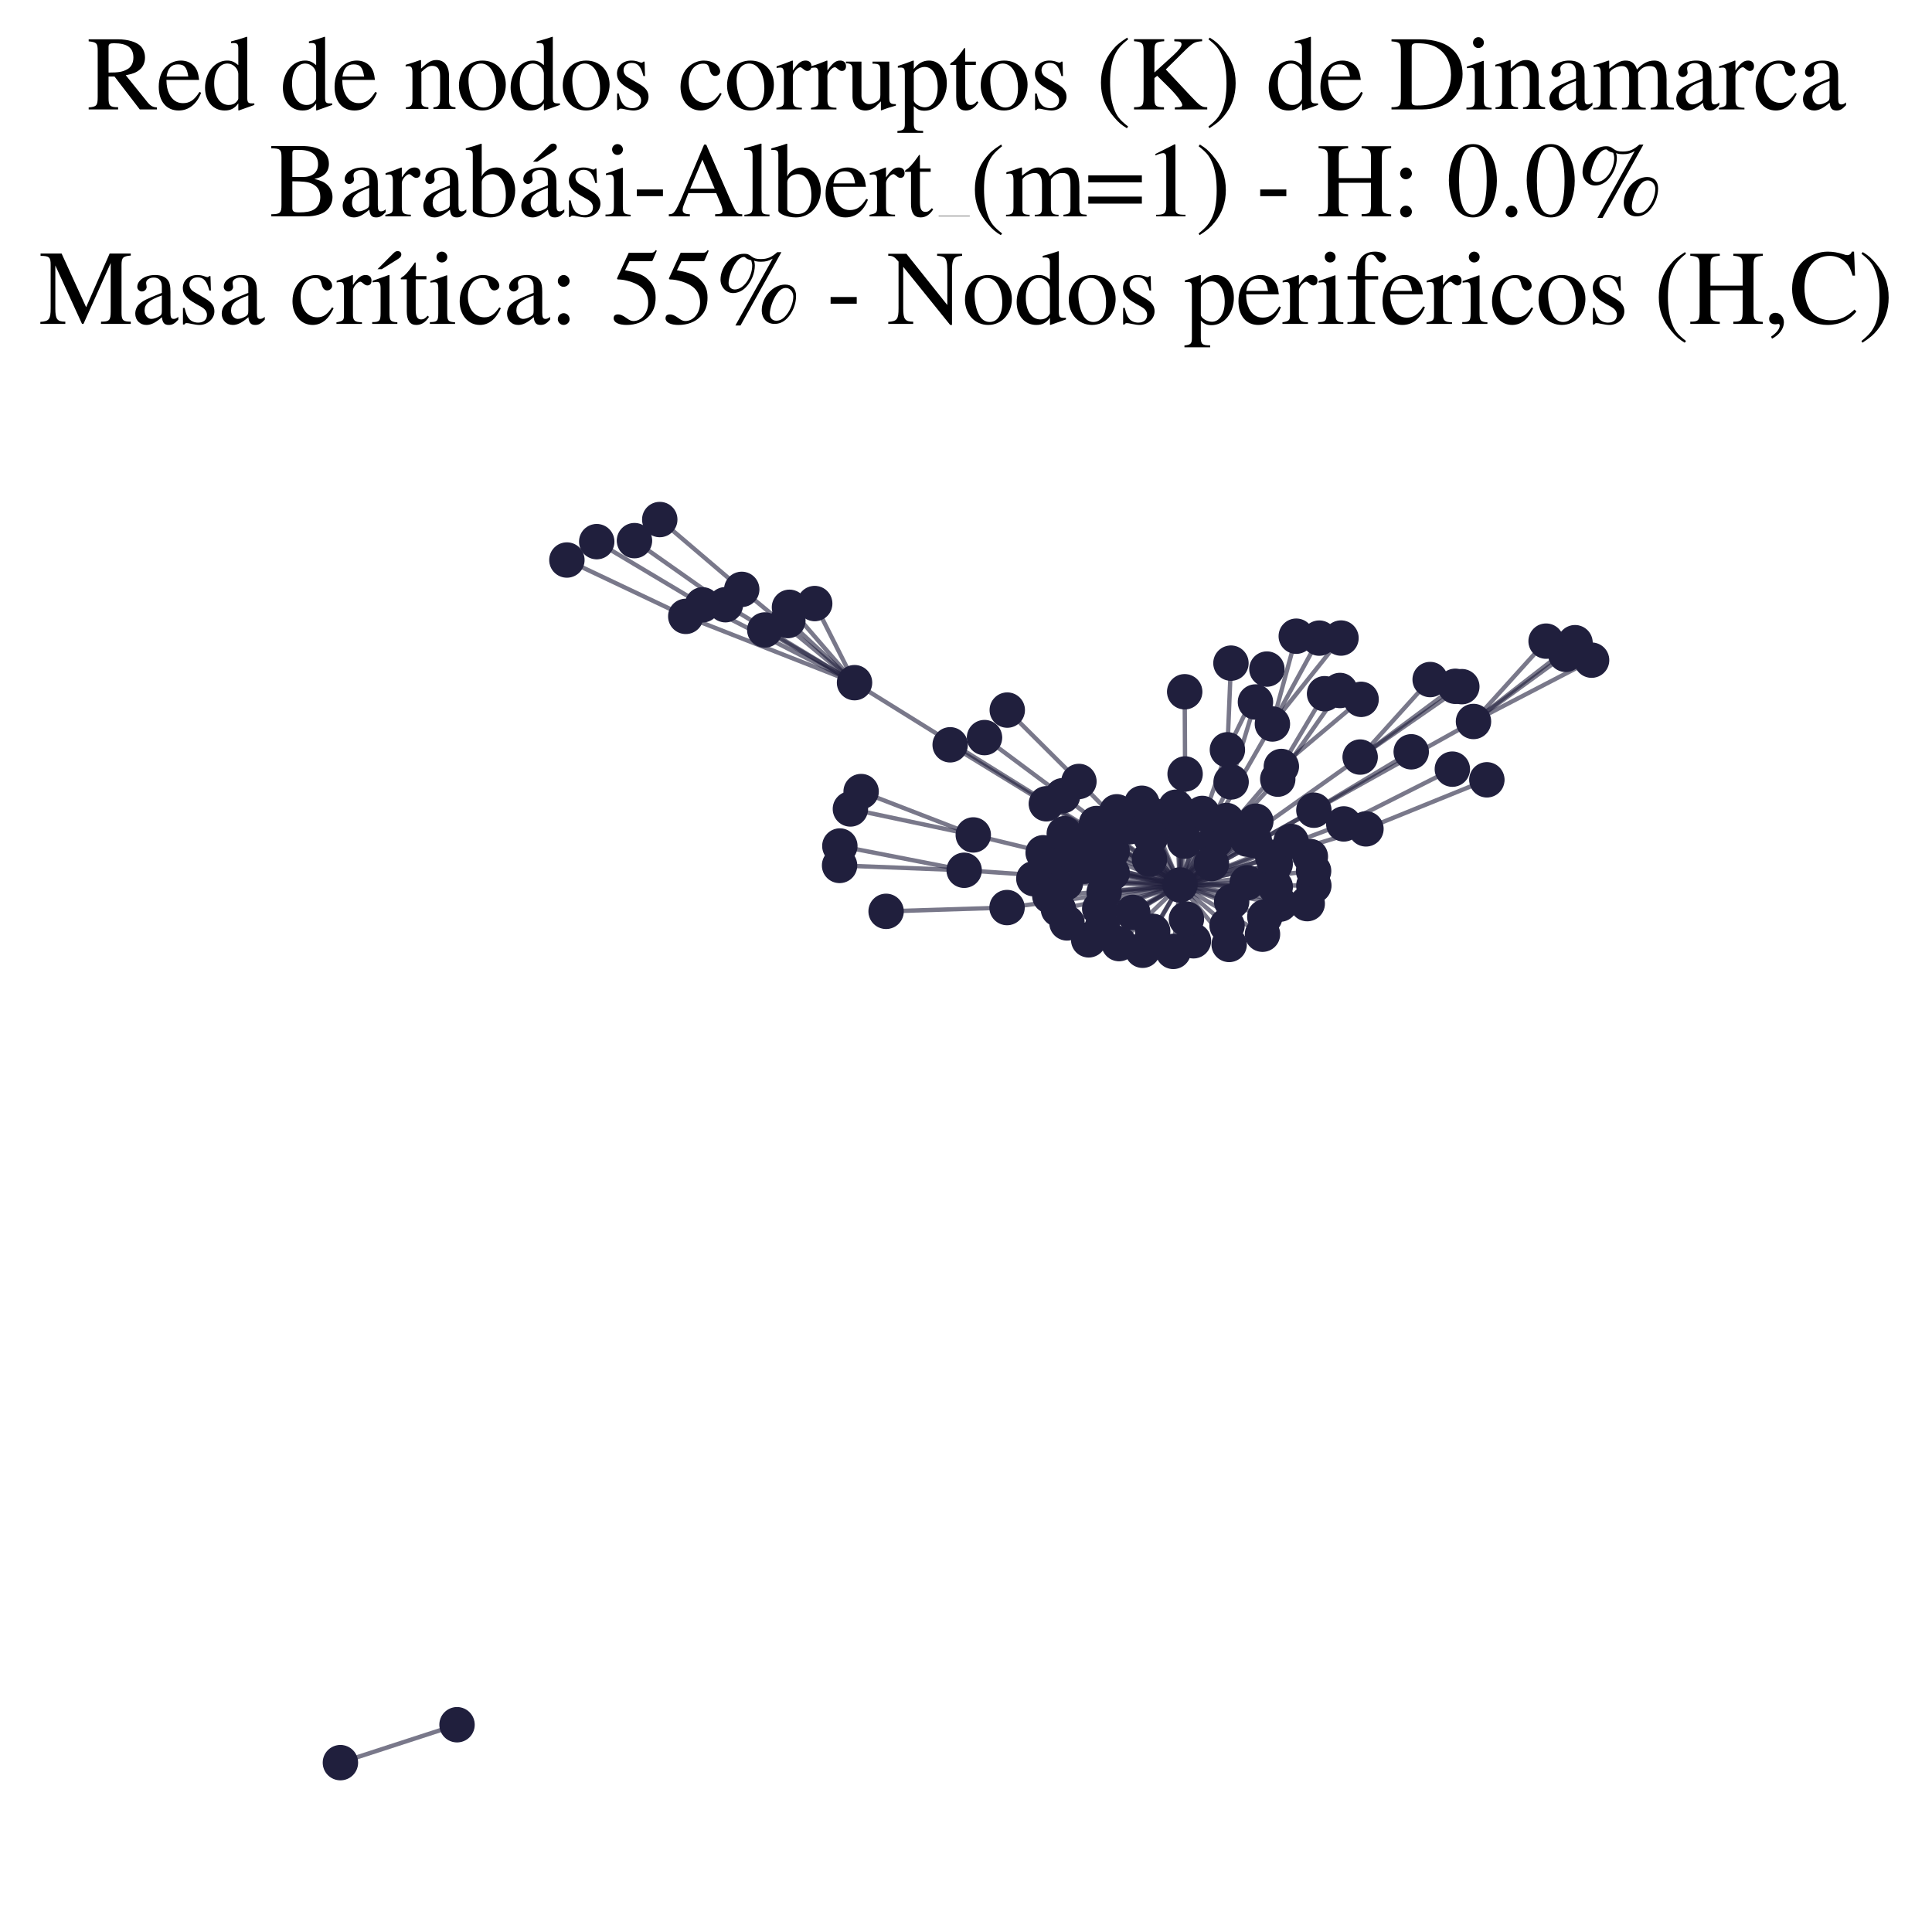 <?xml version="1.0" encoding="utf-8" standalone="no"?>
<!DOCTYPE svg PUBLIC "-//W3C//DTD SVG 1.1//EN"
  "http://www.w3.org/Graphics/SVG/1.1/DTD/svg11.dtd">
<svg xmlns:xlink="http://www.w3.org/1999/xlink" width="178.023pt" height="178.045pt" viewBox="0 0 178.023 178.045" xmlns="http://www.w3.org/2000/svg" version="1.1">
 <defs>
  <style type="text/css">*{stroke-linejoin: round; stroke-linecap: butt}</style>
 </defs>
 <g id="figure_1">
  <g id="patch_1">
   <path d="M 0 178.045 
L 178.023 178.045 
L 178.023 0 
L 0 0 
z
" style="fill: #ffffff"/>
  </g>
  <g id="axes_1">
   <g id="LineCollection_1">
    <path d="M 108.731 81.544 
L 78.741 62.904 
" clip-path="url(#p0812043eb0)" style="fill: none; stroke: #201f3d; stroke-opacity: 0.6; stroke-width: 0.4"/>
    <path d="M 108.731 81.544 
L 99.157 78.053 
" clip-path="url(#p0812043eb0)" style="fill: none; stroke: #201f3d; stroke-opacity: 0.6; stroke-width: 0.4"/>
    <path d="M 108.731 81.544 
L 101.037 75.883 
" clip-path="url(#p0812043eb0)" style="fill: none; stroke: #201f3d; stroke-opacity: 0.6; stroke-width: 0.4"/>
    <path d="M 108.731 81.544 
L 135.774 66.481 
" clip-path="url(#p0812043eb0)" style="fill: none; stroke: #201f3d; stroke-opacity: 0.6; stroke-width: 0.4"/>
    <path d="M 108.731 81.544 
L 99.417 72.007 
" clip-path="url(#p0812043eb0)" style="fill: none; stroke: #201f3d; stroke-opacity: 0.6; stroke-width: 0.4"/>
    <path d="M 108.731 81.544 
L 105.288 87.562 
" clip-path="url(#p0812043eb0)" style="fill: none; stroke: #201f3d; stroke-opacity: 0.6; stroke-width: 0.4"/>
    <path d="M 108.731 81.544 
L 109.154 77.509 
" clip-path="url(#p0812043eb0)" style="fill: none; stroke: #201f3d; stroke-opacity: 0.6; stroke-width: 0.4"/>
    <path d="M 108.731 81.544 
L 113.26 87.026 
" clip-path="url(#p0812043eb0)" style="fill: none; stroke: #201f3d; stroke-opacity: 0.6; stroke-width: 0.4"/>
    <path d="M 108.731 81.544 
L 88.842 80.19 
" clip-path="url(#p0812043eb0)" style="fill: none; stroke: #201f3d; stroke-opacity: 0.6; stroke-width: 0.4"/>
    <path d="M 108.731 81.544 
L 120.743 78.927 
" clip-path="url(#p0812043eb0)" style="fill: none; stroke: #201f3d; stroke-opacity: 0.6; stroke-width: 0.4"/>
    <path d="M 108.731 81.544 
L 117.245 66.712 
" clip-path="url(#p0812043eb0)" style="fill: none; stroke: #201f3d; stroke-opacity: 0.6; stroke-width: 0.4"/>
    <path d="M 108.731 81.544 
L 109.321 84.684 
" clip-path="url(#p0812043eb0)" style="fill: none; stroke: #201f3d; stroke-opacity: 0.6; stroke-width: 0.4"/>
    <path d="M 108.731 81.544 
L 125.865 76.376 
" clip-path="url(#p0812043eb0)" style="fill: none; stroke: #201f3d; stroke-opacity: 0.6; stroke-width: 0.4"/>
    <path d="M 108.731 81.544 
L 113.44 72.051 
" clip-path="url(#p0812043eb0)" style="fill: none; stroke: #201f3d; stroke-opacity: 0.6; stroke-width: 0.4"/>
    <path d="M 108.731 81.544 
L 109.201 71.315 
" clip-path="url(#p0812043eb0)" style="fill: none; stroke: #201f3d; stroke-opacity: 0.6; stroke-width: 0.4"/>
    <path d="M 108.731 81.544 
L 101.334 83.745 
" clip-path="url(#p0812043eb0)" style="fill: none; stroke: #201f3d; stroke-opacity: 0.6; stroke-width: 0.4"/>
    <path d="M 108.731 81.544 
L 113.097 69.09 
" clip-path="url(#p0812043eb0)" style="fill: none; stroke: #201f3d; stroke-opacity: 0.6; stroke-width: 0.4"/>
    <path d="M 108.731 81.544 
L 125.331 69.76 
" clip-path="url(#p0812043eb0)" style="fill: none; stroke: #201f3d; stroke-opacity: 0.6; stroke-width: 0.4"/>
    <path d="M 108.731 81.544 
L 117.508 81.708 
" clip-path="url(#p0812043eb0)" style="fill: none; stroke: #201f3d; stroke-opacity: 0.6; stroke-width: 0.4"/>
    <path d="M 108.731 81.544 
L 118.069 70.627 
" clip-path="url(#p0812043eb0)" style="fill: none; stroke: #201f3d; stroke-opacity: 0.6; stroke-width: 0.4"/>
    <path d="M 108.731 81.544 
L 96.414 74.063 
" clip-path="url(#p0812043eb0)" style="fill: none; stroke: #201f3d; stroke-opacity: 0.6; stroke-width: 0.4"/>
    <path d="M 108.731 81.544 
L 121.066 74.656 
" clip-path="url(#p0812043eb0)" style="fill: none; stroke: #201f3d; stroke-opacity: 0.6; stroke-width: 0.4"/>
    <path d="M 108.731 81.544 
L 117.279 78.989 
" clip-path="url(#p0812043eb0)" style="fill: none; stroke: #201f3d; stroke-opacity: 0.6; stroke-width: 0.4"/>
    <path d="M 108.731 81.544 
L 114.949 77.328 
" clip-path="url(#p0812043eb0)" style="fill: none; stroke: #201f3d; stroke-opacity: 0.6; stroke-width: 0.4"/>
    <path d="M 108.731 81.544 
L 104.374 84.071 
" clip-path="url(#p0812043eb0)" style="fill: none; stroke: #201f3d; stroke-opacity: 0.6; stroke-width: 0.4"/>
    <path d="M 108.731 81.544 
L 120.455 83.265 
" clip-path="url(#p0812043eb0)" style="fill: none; stroke: #201f3d; stroke-opacity: 0.6; stroke-width: 0.4"/>
    <path d="M 108.731 81.544 
L 117.738 71.794 
" clip-path="url(#p0812043eb0)" style="fill: none; stroke: #201f3d; stroke-opacity: 0.6; stroke-width: 0.4"/>
    <path d="M 108.731 81.544 
L 100.316 86.602 
" clip-path="url(#p0812043eb0)" style="fill: none; stroke: #201f3d; stroke-opacity: 0.6; stroke-width: 0.4"/>
    <path d="M 108.731 81.544 
L 113.49 83.079 
" clip-path="url(#p0812043eb0)" style="fill: none; stroke: #201f3d; stroke-opacity: 0.6; stroke-width: 0.4"/>
    <path d="M 108.731 81.544 
L 116.548 84.483 
" clip-path="url(#p0812043eb0)" style="fill: none; stroke: #201f3d; stroke-opacity: 0.6; stroke-width: 0.4"/>
    <path d="M 108.731 81.544 
L 92.794 83.627 
" clip-path="url(#p0812043eb0)" style="fill: none; stroke: #201f3d; stroke-opacity: 0.6; stroke-width: 0.4"/>
    <path d="M 108.731 81.544 
L 97.528 83.781 
" clip-path="url(#p0812043eb0)" style="fill: none; stroke: #201f3d; stroke-opacity: 0.6; stroke-width: 0.4"/>
    <path d="M 108.731 81.544 
L 95.264 80.968 
" clip-path="url(#p0812043eb0)" style="fill: none; stroke: #201f3d; stroke-opacity: 0.6; stroke-width: 0.4"/>
    <path d="M 108.731 81.544 
L 97.916 73.323 
" clip-path="url(#p0812043eb0)" style="fill: none; stroke: #201f3d; stroke-opacity: 0.6; stroke-width: 0.4"/>
    <path d="M 108.731 81.544 
L 96.121 78.578 
" clip-path="url(#p0812043eb0)" style="fill: none; stroke: #201f3d; stroke-opacity: 0.6; stroke-width: 0.4"/>
    <path d="M 108.731 81.544 
L 109.969 86.688 
" clip-path="url(#p0812043eb0)" style="fill: none; stroke: #201f3d; stroke-opacity: 0.6; stroke-width: 0.4"/>
    <path d="M 108.731 81.544 
L 99.912 79.821 
" clip-path="url(#p0812043eb0)" style="fill: none; stroke: #201f3d; stroke-opacity: 0.6; stroke-width: 0.4"/>
    <path d="M 108.731 81.544 
L 101.741 82.224 
" clip-path="url(#p0812043eb0)" style="fill: none; stroke: #201f3d; stroke-opacity: 0.6; stroke-width: 0.4"/>
    <path d="M 108.731 81.544 
L 101.396 77.228 
" clip-path="url(#p0812043eb0)" style="fill: none; stroke: #201f3d; stroke-opacity: 0.6; stroke-width: 0.4"/>
    <path d="M 108.731 81.544 
L 89.682 76.935 
" clip-path="url(#p0812043eb0)" style="fill: none; stroke: #201f3d; stroke-opacity: 0.6; stroke-width: 0.4"/>
    <path d="M 108.731 81.544 
L 98.315 85.04 
" clip-path="url(#p0812043eb0)" style="fill: none; stroke: #201f3d; stroke-opacity: 0.6; stroke-width: 0.4"/>
    <path d="M 108.731 81.544 
L 123.82 75.919 
" clip-path="url(#p0812043eb0)" style="fill: none; stroke: #201f3d; stroke-opacity: 0.6; stroke-width: 0.4"/>
    <path d="M 108.731 81.544 
L 114.919 81.341 
" clip-path="url(#p0812043eb0)" style="fill: none; stroke: #201f3d; stroke-opacity: 0.6; stroke-width: 0.4"/>
    <path d="M 108.731 81.544 
L 108.62 75.683 
" clip-path="url(#p0812043eb0)" style="fill: none; stroke: #201f3d; stroke-opacity: 0.6; stroke-width: 0.4"/>
    <path d="M 108.731 81.544 
L 115.717 75.666 
" clip-path="url(#p0812043eb0)" style="fill: none; stroke: #201f3d; stroke-opacity: 0.6; stroke-width: 0.4"/>
    <path d="M 108.731 81.544 
L 96.737 82.563 
" clip-path="url(#p0812043eb0)" style="fill: none; stroke: #201f3d; stroke-opacity: 0.6; stroke-width: 0.4"/>
    <path d="M 108.731 81.544 
L 118.966 77.534 
" clip-path="url(#p0812043eb0)" style="fill: none; stroke: #201f3d; stroke-opacity: 0.6; stroke-width: 0.4"/>
    <path d="M 108.731 81.544 
L 102.477 80.432 
" clip-path="url(#p0812043eb0)" style="fill: none; stroke: #201f3d; stroke-opacity: 0.6; stroke-width: 0.4"/>
    <path d="M 108.731 81.544 
L 105.215 74.016 
" clip-path="url(#p0812043eb0)" style="fill: none; stroke: #201f3d; stroke-opacity: 0.6; stroke-width: 0.4"/>
    <path d="M 108.731 81.544 
L 110.783 74.954 
" clip-path="url(#p0812043eb0)" style="fill: none; stroke: #201f3d; stroke-opacity: 0.6; stroke-width: 0.4"/>
    <path d="M 108.731 81.544 
L 104.091 76.18 
" clip-path="url(#p0812043eb0)" style="fill: none; stroke: #201f3d; stroke-opacity: 0.6; stroke-width: 0.4"/>
    <path d="M 108.731 81.544 
L 106.035 77.115 
" clip-path="url(#p0812043eb0)" style="fill: none; stroke: #201f3d; stroke-opacity: 0.6; stroke-width: 0.4"/>
    <path d="M 108.731 81.544 
L 117.949 83.312 
" clip-path="url(#p0812043eb0)" style="fill: none; stroke: #201f3d; stroke-opacity: 0.6; stroke-width: 0.4"/>
    <path d="M 108.731 81.544 
L 115.579 77.44 
" clip-path="url(#p0812043eb0)" style="fill: none; stroke: #201f3d; stroke-opacity: 0.6; stroke-width: 0.4"/>
    <path d="M 108.731 81.544 
L 108.347 74.383 
" clip-path="url(#p0812043eb0)" style="fill: none; stroke: #201f3d; stroke-opacity: 0.6; stroke-width: 0.4"/>
    <path d="M 108.731 81.544 
L 121.041 80.256 
" clip-path="url(#p0812043eb0)" style="fill: none; stroke: #201f3d; stroke-opacity: 0.6; stroke-width: 0.4"/>
    <path d="M 108.731 81.544 
L 103.116 86.947 
" clip-path="url(#p0812043eb0)" style="fill: none; stroke: #201f3d; stroke-opacity: 0.6; stroke-width: 0.4"/>
    <path d="M 108.731 81.544 
L 106.213 85.815 
" clip-path="url(#p0812043eb0)" style="fill: none; stroke: #201f3d; stroke-opacity: 0.6; stroke-width: 0.4"/>
    <path d="M 108.731 81.544 
L 113.019 75.603 
" clip-path="url(#p0812043eb0)" style="fill: none; stroke: #201f3d; stroke-opacity: 0.6; stroke-width: 0.4"/>
    <path d="M 108.731 81.544 
L 97.219 79.705 
" clip-path="url(#p0812043eb0)" style="fill: none; stroke: #201f3d; stroke-opacity: 0.6; stroke-width: 0.4"/>
    <path d="M 108.731 81.544 
L 116.332 86.083 
" clip-path="url(#p0812043eb0)" style="fill: none; stroke: #201f3d; stroke-opacity: 0.6; stroke-width: 0.4"/>
    <path d="M 108.731 81.544 
L 98.067 76.822 
" clip-path="url(#p0812043eb0)" style="fill: none; stroke: #201f3d; stroke-opacity: 0.6; stroke-width: 0.4"/>
    <path d="M 108.731 81.544 
L 117.501 79.63 
" clip-path="url(#p0812043eb0)" style="fill: none; stroke: #201f3d; stroke-opacity: 0.6; stroke-width: 0.4"/>
    <path d="M 108.731 81.544 
L 102.903 74.803 
" clip-path="url(#p0812043eb0)" style="fill: none; stroke: #201f3d; stroke-opacity: 0.6; stroke-width: 0.4"/>
    <path d="M 108.731 81.544 
L 111.63 79.574 
" clip-path="url(#p0812043eb0)" style="fill: none; stroke: #201f3d; stroke-opacity: 0.6; stroke-width: 0.4"/>
    <path d="M 108.731 81.544 
L 105.919 79.174 
" clip-path="url(#p0812043eb0)" style="fill: none; stroke: #201f3d; stroke-opacity: 0.6; stroke-width: 0.4"/>
    <path d="M 108.731 81.544 
L 102.476 78.437 
" clip-path="url(#p0812043eb0)" style="fill: none; stroke: #201f3d; stroke-opacity: 0.6; stroke-width: 0.4"/>
    <path d="M 108.731 81.544 
L 113.067 85.281 
" clip-path="url(#p0812043eb0)" style="fill: none; stroke: #201f3d; stroke-opacity: 0.6; stroke-width: 0.4"/>
    <path d="M 108.731 81.544 
L 105.959 74.996 
" clip-path="url(#p0812043eb0)" style="fill: none; stroke: #201f3d; stroke-opacity: 0.6; stroke-width: 0.4"/>
    <path d="M 108.731 81.544 
L 121.063 81.602 
" clip-path="url(#p0812043eb0)" style="fill: none; stroke: #201f3d; stroke-opacity: 0.6; stroke-width: 0.4"/>
    <path d="M 108.731 81.544 
L 111.974 77.481 
" clip-path="url(#p0812043eb0)" style="fill: none; stroke: #201f3d; stroke-opacity: 0.6; stroke-width: 0.4"/>
    <path d="M 108.731 81.544 
L 101.574 85.429 
" clip-path="url(#p0812043eb0)" style="fill: none; stroke: #201f3d; stroke-opacity: 0.6; stroke-width: 0.4"/>
    <path d="M 108.731 81.544 
L 98.177 81.359 
" clip-path="url(#p0812043eb0)" style="fill: none; stroke: #201f3d; stroke-opacity: 0.6; stroke-width: 0.4"/>
    <path d="M 108.731 81.544 
L 108.111 87.666 
" clip-path="url(#p0812043eb0)" style="fill: none; stroke: #201f3d; stroke-opacity: 0.6; stroke-width: 0.4"/>
    <path d="M 78.741 62.904 
L 64.734 55.733 
" clip-path="url(#p0812043eb0)" style="fill: none; stroke: #201f3d; stroke-opacity: 0.6; stroke-width: 0.4"/>
    <path d="M 78.741 62.904 
L 72.745 55.96 
" clip-path="url(#p0812043eb0)" style="fill: none; stroke: #201f3d; stroke-opacity: 0.6; stroke-width: 0.4"/>
    <path d="M 78.741 62.904 
L 68.347 54.308 
" clip-path="url(#p0812043eb0)" style="fill: none; stroke: #201f3d; stroke-opacity: 0.6; stroke-width: 0.4"/>
    <path d="M 78.741 62.904 
L 75.071 55.615 
" clip-path="url(#p0812043eb0)" style="fill: none; stroke: #201f3d; stroke-opacity: 0.6; stroke-width: 0.4"/>
    <path d="M 78.741 62.904 
L 70.471 58.047 
" clip-path="url(#p0812043eb0)" style="fill: none; stroke: #201f3d; stroke-opacity: 0.6; stroke-width: 0.4"/>
    <path d="M 78.741 62.904 
L 66.843 55.721 
" clip-path="url(#p0812043eb0)" style="fill: none; stroke: #201f3d; stroke-opacity: 0.6; stroke-width: 0.4"/>
    <path d="M 78.741 62.904 
L 63.19 56.795 
" clip-path="url(#p0812043eb0)" style="fill: none; stroke: #201f3d; stroke-opacity: 0.6; stroke-width: 0.4"/>
    <path d="M 78.741 62.904 
L 72.598 57.18 
" clip-path="url(#p0812043eb0)" style="fill: none; stroke: #201f3d; stroke-opacity: 0.6; stroke-width: 0.4"/>
    <path d="M 135.774 66.481 
L 146.656 60.829 
" clip-path="url(#p0812043eb0)" style="fill: none; stroke: #201f3d; stroke-opacity: 0.6; stroke-width: 0.4"/>
    <path d="M 135.774 66.481 
L 142.464 59.078 
" clip-path="url(#p0812043eb0)" style="fill: none; stroke: #201f3d; stroke-opacity: 0.6; stroke-width: 0.4"/>
    <path d="M 135.774 66.481 
L 144.275 60.295 
" clip-path="url(#p0812043eb0)" style="fill: none; stroke: #201f3d; stroke-opacity: 0.6; stroke-width: 0.4"/>
    <path d="M 135.774 66.481 
L 145.13 59.221 
" clip-path="url(#p0812043eb0)" style="fill: none; stroke: #201f3d; stroke-opacity: 0.6; stroke-width: 0.4"/>
    <path d="M 130.036 69.275 
L 121.066 74.656 
" clip-path="url(#p0812043eb0)" style="fill: none; stroke: #201f3d; stroke-opacity: 0.6; stroke-width: 0.4"/>
    <path d="M 31.367 162.418 
L 42.113 158.925 
" clip-path="url(#p0812043eb0)" style="fill: none; stroke: #201f3d; stroke-opacity: 0.6; stroke-width: 0.4"/>
    <path d="M 99.417 72.007 
L 92.814 65.431 
" clip-path="url(#p0812043eb0)" style="fill: none; stroke: #201f3d; stroke-opacity: 0.6; stroke-width: 0.4"/>
    <path d="M 88.842 80.19 
L 77.362 79.745 
" clip-path="url(#p0812043eb0)" style="fill: none; stroke: #201f3d; stroke-opacity: 0.6; stroke-width: 0.4"/>
    <path d="M 88.842 80.19 
L 77.388 77.956 
" clip-path="url(#p0812043eb0)" style="fill: none; stroke: #201f3d; stroke-opacity: 0.6; stroke-width: 0.4"/>
    <path d="M 134.096 63.239 
L 125.331 69.76 
" clip-path="url(#p0812043eb0)" style="fill: none; stroke: #201f3d; stroke-opacity: 0.6; stroke-width: 0.4"/>
    <path d="M 117.245 66.712 
L 121.565 58.799 
" clip-path="url(#p0812043eb0)" style="fill: none; stroke: #201f3d; stroke-opacity: 0.6; stroke-width: 0.4"/>
    <path d="M 117.245 66.712 
L 123.565 58.793 
" clip-path="url(#p0812043eb0)" style="fill: none; stroke: #201f3d; stroke-opacity: 0.6; stroke-width: 0.4"/>
    <path d="M 117.245 66.712 
L 119.444 58.622 
" clip-path="url(#p0812043eb0)" style="fill: none; stroke: #201f3d; stroke-opacity: 0.6; stroke-width: 0.4"/>
    <path d="M 131.78 62.617 
L 125.331 69.76 
" clip-path="url(#p0812043eb0)" style="fill: none; stroke: #201f3d; stroke-opacity: 0.6; stroke-width: 0.4"/>
    <path d="M 125.865 76.376 
L 137.006 71.856 
" clip-path="url(#p0812043eb0)" style="fill: none; stroke: #201f3d; stroke-opacity: 0.6; stroke-width: 0.4"/>
    <path d="M 113.44 72.051 
L 115.683 64.685 
" clip-path="url(#p0812043eb0)" style="fill: none; stroke: #201f3d; stroke-opacity: 0.6; stroke-width: 0.4"/>
    <path d="M 109.201 71.315 
L 109.163 63.742 
" clip-path="url(#p0812043eb0)" style="fill: none; stroke: #201f3d; stroke-opacity: 0.6; stroke-width: 0.4"/>
    <path d="M 133.826 70.873 
L 123.82 75.919 
" clip-path="url(#p0812043eb0)" style="fill: none; stroke: #201f3d; stroke-opacity: 0.6; stroke-width: 0.4"/>
    <path d="M 123.471 63.624 
L 117.738 71.794 
" clip-path="url(#p0812043eb0)" style="fill: none; stroke: #201f3d; stroke-opacity: 0.6; stroke-width: 0.4"/>
    <path d="M 79.348 72.938 
L 89.682 76.935 
" clip-path="url(#p0812043eb0)" style="fill: none; stroke: #201f3d; stroke-opacity: 0.6; stroke-width: 0.4"/>
    <path d="M 66.843 55.721 
L 58.463 49.817 
" clip-path="url(#p0812043eb0)" style="fill: none; stroke: #201f3d; stroke-opacity: 0.6; stroke-width: 0.4"/>
    <path d="M 113.097 69.09 
L 116.738 61.652 
" clip-path="url(#p0812043eb0)" style="fill: none; stroke: #201f3d; stroke-opacity: 0.6; stroke-width: 0.4"/>
    <path d="M 113.097 69.09 
L 113.425 61.105 
" clip-path="url(#p0812043eb0)" style="fill: none; stroke: #201f3d; stroke-opacity: 0.6; stroke-width: 0.4"/>
    <path d="M 125.331 69.76 
L 134.699 63.272 
" clip-path="url(#p0812043eb0)" style="fill: none; stroke: #201f3d; stroke-opacity: 0.6; stroke-width: 0.4"/>
    <path d="M 64.734 55.733 
L 54.985 49.91 
" clip-path="url(#p0812043eb0)" style="fill: none; stroke: #201f3d; stroke-opacity: 0.6; stroke-width: 0.4"/>
    <path d="M 118.069 70.627 
L 125.419 64.441 
" clip-path="url(#p0812043eb0)" style="fill: none; stroke: #201f3d; stroke-opacity: 0.6; stroke-width: 0.4"/>
    <path d="M 118.069 70.627 
L 122.052 63.922 
" clip-path="url(#p0812043eb0)" style="fill: none; stroke: #201f3d; stroke-opacity: 0.6; stroke-width: 0.4"/>
    <path d="M 96.414 74.063 
L 87.552 68.63 
" clip-path="url(#p0812043eb0)" style="fill: none; stroke: #201f3d; stroke-opacity: 0.6; stroke-width: 0.4"/>
    <path d="M 90.717 67.965 
L 97.916 73.323 
" clip-path="url(#p0812043eb0)" style="fill: none; stroke: #201f3d; stroke-opacity: 0.6; stroke-width: 0.4"/>
    <path d="M 63.19 56.795 
L 52.236 51.603 
" clip-path="url(#p0812043eb0)" style="fill: none; stroke: #201f3d; stroke-opacity: 0.6; stroke-width: 0.4"/>
    <path d="M 92.794 83.627 
L 81.65 83.976 
" clip-path="url(#p0812043eb0)" style="fill: none; stroke: #201f3d; stroke-opacity: 0.6; stroke-width: 0.4"/>
    <path d="M 68.347 54.308 
L 60.793 47.873 
" clip-path="url(#p0812043eb0)" style="fill: none; stroke: #201f3d; stroke-opacity: 0.6; stroke-width: 0.4"/>
    <path d="M 89.682 76.935 
L 78.36 74.541 
" clip-path="url(#p0812043eb0)" style="fill: none; stroke: #201f3d; stroke-opacity: 0.6; stroke-width: 0.4"/>
   </g>
   <g id="PathCollection_1">
    <defs>
     <path id="md31162ed20" d="M 0 1.581 
C 0.419 1.581 0.822 1.415 1.118 1.118 
C 1.415 0.822 1.581 0.419 1.581 0 
C 1.581 -0.419 1.415 -0.822 1.118 -1.118 
C 0.822 -1.415 0.419 -1.581 0 -1.581 
C -0.419 -1.581 -0.822 -1.415 -1.118 -1.118 
C -1.415 -0.822 -1.581 -0.419 -1.581 0 
C -1.581 0.419 -1.415 0.822 -1.118 1.118 
C -0.822 1.415 -0.419 1.581 0 1.581 
z
" style="stroke: #201f3d; stroke-width: 0.1"/>
    </defs>
    <g clip-path="url(#p0812043eb0)">
     <use xlink:href="#md31162ed20" x="111.974" y="77.481" style="fill: #201f3d; stroke: #201f3d; stroke-width: 0.1"/>
     <use xlink:href="#md31162ed20" x="121.565" y="58.799" style="fill: #201f3d; stroke: #201f3d; stroke-width: 0.1"/>
     <use xlink:href="#md31162ed20" x="115.579" y="77.44" style="fill: #201f3d; stroke: #201f3d; stroke-width: 0.1"/>
     <use xlink:href="#md31162ed20" x="31.367" y="162.418" style="fill: #201f3d; stroke: #201f3d; stroke-width: 0.1"/>
     <use xlink:href="#md31162ed20" x="121.066" y="74.656" style="fill: #201f3d; stroke: #201f3d; stroke-width: 0.1"/>
     <use xlink:href="#md31162ed20" x="117.279" y="78.989" style="fill: #201f3d; stroke: #201f3d; stroke-width: 0.1"/>
     <use xlink:href="#md31162ed20" x="102.476" y="78.437" style="fill: #201f3d; stroke: #201f3d; stroke-width: 0.1"/>
     <use xlink:href="#md31162ed20" x="98.315" y="85.04" style="fill: #201f3d; stroke: #201f3d; stroke-width: 0.1"/>
     <use xlink:href="#md31162ed20" x="105.215" y="74.016" style="fill: #201f3d; stroke: #201f3d; stroke-width: 0.1"/>
     <use xlink:href="#md31162ed20" x="104.091" y="76.18" style="fill: #201f3d; stroke: #201f3d; stroke-width: 0.1"/>
     <use xlink:href="#md31162ed20" x="117.949" y="83.312" style="fill: #201f3d; stroke: #201f3d; stroke-width: 0.1"/>
     <use xlink:href="#md31162ed20" x="123.471" y="63.624" style="fill: #201f3d; stroke: #201f3d; stroke-width: 0.1"/>
     <use xlink:href="#md31162ed20" x="81.65" y="83.976" style="fill: #201f3d; stroke: #201f3d; stroke-width: 0.1"/>
     <use xlink:href="#md31162ed20" x="87.552" y="68.63" style="fill: #201f3d; stroke: #201f3d; stroke-width: 0.1"/>
     <use xlink:href="#md31162ed20" x="92.814" y="65.431" style="fill: #201f3d; stroke: #201f3d; stroke-width: 0.1"/>
     <use xlink:href="#md31162ed20" x="131.78" y="62.617" style="fill: #201f3d; stroke: #201f3d; stroke-width: 0.1"/>
     <use xlink:href="#md31162ed20" x="113.26" y="87.026" style="fill: #201f3d; stroke: #201f3d; stroke-width: 0.1"/>
     <use xlink:href="#md31162ed20" x="120.455" y="83.265" style="fill: #201f3d; stroke: #201f3d; stroke-width: 0.1"/>
     <use xlink:href="#md31162ed20" x="90.717" y="67.965" style="fill: #201f3d; stroke: #201f3d; stroke-width: 0.1"/>
     <use xlink:href="#md31162ed20" x="78.36" y="74.541" style="fill: #201f3d; stroke: #201f3d; stroke-width: 0.1"/>
     <use xlink:href="#md31162ed20" x="101.741" y="82.224" style="fill: #201f3d; stroke: #201f3d; stroke-width: 0.1"/>
     <use xlink:href="#md31162ed20" x="109.969" y="86.688" style="fill: #201f3d; stroke: #201f3d; stroke-width: 0.1"/>
     <use xlink:href="#md31162ed20" x="89.682" y="76.935" style="fill: #201f3d; stroke: #201f3d; stroke-width: 0.1"/>
     <use xlink:href="#md31162ed20" x="108.111" y="87.666" style="fill: #201f3d; stroke: #201f3d; stroke-width: 0.1"/>
     <use xlink:href="#md31162ed20" x="116.548" y="84.483" style="fill: #201f3d; stroke: #201f3d; stroke-width: 0.1"/>
     <use xlink:href="#md31162ed20" x="100.316" y="86.602" style="fill: #201f3d; stroke: #201f3d; stroke-width: 0.1"/>
     <use xlink:href="#md31162ed20" x="113.097" y="69.09" style="fill: #201f3d; stroke: #201f3d; stroke-width: 0.1"/>
     <use xlink:href="#md31162ed20" x="144.275" y="60.295" style="fill: #201f3d; stroke: #201f3d; stroke-width: 0.1"/>
     <use xlink:href="#md31162ed20" x="117.738" y="71.794" style="fill: #201f3d; stroke: #201f3d; stroke-width: 0.1"/>
     <use xlink:href="#md31162ed20" x="72.598" y="57.18" style="fill: #201f3d; stroke: #201f3d; stroke-width: 0.1"/>
     <use xlink:href="#md31162ed20" x="109.163" y="63.742" style="fill: #201f3d; stroke: #201f3d; stroke-width: 0.1"/>
     <use xlink:href="#md31162ed20" x="113.44" y="72.051" style="fill: #201f3d; stroke: #201f3d; stroke-width: 0.1"/>
     <use xlink:href="#md31162ed20" x="108.62" y="75.683" style="fill: #201f3d; stroke: #201f3d; stroke-width: 0.1"/>
     <use xlink:href="#md31162ed20" x="146.656" y="60.829" style="fill: #201f3d; stroke: #201f3d; stroke-width: 0.1"/>
     <use xlink:href="#md31162ed20" x="77.362" y="79.745" style="fill: #201f3d; stroke: #201f3d; stroke-width: 0.1"/>
     <use xlink:href="#md31162ed20" x="101.037" y="75.883" style="fill: #201f3d; stroke: #201f3d; stroke-width: 0.1"/>
     <use xlink:href="#md31162ed20" x="99.157" y="78.053" style="fill: #201f3d; stroke: #201f3d; stroke-width: 0.1"/>
     <use xlink:href="#md31162ed20" x="117.501" y="79.63" style="fill: #201f3d; stroke: #201f3d; stroke-width: 0.1"/>
     <use xlink:href="#md31162ed20" x="117.508" y="81.708" style="fill: #201f3d; stroke: #201f3d; stroke-width: 0.1"/>
     <use xlink:href="#md31162ed20" x="58.463" y="49.817" style="fill: #201f3d; stroke: #201f3d; stroke-width: 0.1"/>
     <use xlink:href="#md31162ed20" x="145.13" y="59.221" style="fill: #201f3d; stroke: #201f3d; stroke-width: 0.1"/>
     <use xlink:href="#md31162ed20" x="99.417" y="72.007" style="fill: #201f3d; stroke: #201f3d; stroke-width: 0.1"/>
     <use xlink:href="#md31162ed20" x="119.444" y="58.622" style="fill: #201f3d; stroke: #201f3d; stroke-width: 0.1"/>
     <use xlink:href="#md31162ed20" x="75.071" y="55.615" style="fill: #201f3d; stroke: #201f3d; stroke-width: 0.1"/>
     <use xlink:href="#md31162ed20" x="111.63" y="79.574" style="fill: #201f3d; stroke: #201f3d; stroke-width: 0.1"/>
     <use xlink:href="#md31162ed20" x="125.865" y="76.376" style="fill: #201f3d; stroke: #201f3d; stroke-width: 0.1"/>
     <use xlink:href="#md31162ed20" x="105.959" y="74.996" style="fill: #201f3d; stroke: #201f3d; stroke-width: 0.1"/>
     <use xlink:href="#md31162ed20" x="92.794" y="83.627" style="fill: #201f3d; stroke: #201f3d; stroke-width: 0.1"/>
     <use xlink:href="#md31162ed20" x="103.116" y="86.947" style="fill: #201f3d; stroke: #201f3d; stroke-width: 0.1"/>
     <use xlink:href="#md31162ed20" x="105.288" y="87.562" style="fill: #201f3d; stroke: #201f3d; stroke-width: 0.1"/>
     <use xlink:href="#md31162ed20" x="135.774" y="66.481" style="fill: #201f3d; stroke: #201f3d; stroke-width: 0.1"/>
     <use xlink:href="#md31162ed20" x="123.565" y="58.793" style="fill: #201f3d; stroke: #201f3d; stroke-width: 0.1"/>
     <use xlink:href="#md31162ed20" x="79.348" y="72.938" style="fill: #201f3d; stroke: #201f3d; stroke-width: 0.1"/>
     <use xlink:href="#md31162ed20" x="95.264" y="80.968" style="fill: #201f3d; stroke: #201f3d; stroke-width: 0.1"/>
     <use xlink:href="#md31162ed20" x="114.949" y="77.328" style="fill: #201f3d; stroke: #201f3d; stroke-width: 0.1"/>
     <use xlink:href="#md31162ed20" x="109.201" y="71.315" style="fill: #201f3d; stroke: #201f3d; stroke-width: 0.1"/>
     <use xlink:href="#md31162ed20" x="72.745" y="55.96" style="fill: #201f3d; stroke: #201f3d; stroke-width: 0.1"/>
     <use xlink:href="#md31162ed20" x="123.82" y="75.919" style="fill: #201f3d; stroke: #201f3d; stroke-width: 0.1"/>
     <use xlink:href="#md31162ed20" x="114.919" y="81.341" style="fill: #201f3d; stroke: #201f3d; stroke-width: 0.1"/>
     <use xlink:href="#md31162ed20" x="113.067" y="85.281" style="fill: #201f3d; stroke: #201f3d; stroke-width: 0.1"/>
     <use xlink:href="#md31162ed20" x="110.783" y="74.954" style="fill: #201f3d; stroke: #201f3d; stroke-width: 0.1"/>
     <use xlink:href="#md31162ed20" x="96.121" y="78.578" style="fill: #201f3d; stroke: #201f3d; stroke-width: 0.1"/>
     <use xlink:href="#md31162ed20" x="106.035" y="77.115" style="fill: #201f3d; stroke: #201f3d; stroke-width: 0.1"/>
     <use xlink:href="#md31162ed20" x="96.414" y="74.063" style="fill: #201f3d; stroke: #201f3d; stroke-width: 0.1"/>
     <use xlink:href="#md31162ed20" x="97.916" y="73.323" style="fill: #201f3d; stroke: #201f3d; stroke-width: 0.1"/>
     <use xlink:href="#md31162ed20" x="125.331" y="69.76" style="fill: #201f3d; stroke: #201f3d; stroke-width: 0.1"/>
     <use xlink:href="#md31162ed20" x="63.19" y="56.795" style="fill: #201f3d; stroke: #201f3d; stroke-width: 0.1"/>
     <use xlink:href="#md31162ed20" x="108.347" y="74.383" style="fill: #201f3d; stroke: #201f3d; stroke-width: 0.1"/>
     <use xlink:href="#md31162ed20" x="54.985" y="49.91" style="fill: #201f3d; stroke: #201f3d; stroke-width: 0.1"/>
     <use xlink:href="#md31162ed20" x="42.113" y="158.925" style="fill: #201f3d; stroke: #201f3d; stroke-width: 0.1"/>
     <use xlink:href="#md31162ed20" x="97.528" y="83.781" style="fill: #201f3d; stroke: #201f3d; stroke-width: 0.1"/>
     <use xlink:href="#md31162ed20" x="60.793" y="47.873" style="fill: #201f3d; stroke: #201f3d; stroke-width: 0.1"/>
     <use xlink:href="#md31162ed20" x="121.063" y="81.602" style="fill: #201f3d; stroke: #201f3d; stroke-width: 0.1"/>
     <use xlink:href="#md31162ed20" x="115.717" y="75.666" style="fill: #201f3d; stroke: #201f3d; stroke-width: 0.1"/>
     <use xlink:href="#md31162ed20" x="97.219" y="79.705" style="fill: #201f3d; stroke: #201f3d; stroke-width: 0.1"/>
     <use xlink:href="#md31162ed20" x="66.843" y="55.721" style="fill: #201f3d; stroke: #201f3d; stroke-width: 0.1"/>
     <use xlink:href="#md31162ed20" x="70.471" y="58.047" style="fill: #201f3d; stroke: #201f3d; stroke-width: 0.1"/>
     <use xlink:href="#md31162ed20" x="120.743" y="78.927" style="fill: #201f3d; stroke: #201f3d; stroke-width: 0.1"/>
     <use xlink:href="#md31162ed20" x="98.177" y="81.359" style="fill: #201f3d; stroke: #201f3d; stroke-width: 0.1"/>
     <use xlink:href="#md31162ed20" x="99.912" y="79.821" style="fill: #201f3d; stroke: #201f3d; stroke-width: 0.1"/>
     <use xlink:href="#md31162ed20" x="96.737" y="82.563" style="fill: #201f3d; stroke: #201f3d; stroke-width: 0.1"/>
     <use xlink:href="#md31162ed20" x="122.052" y="63.922" style="fill: #201f3d; stroke: #201f3d; stroke-width: 0.1"/>
     <use xlink:href="#md31162ed20" x="115.683" y="64.685" style="fill: #201f3d; stroke: #201f3d; stroke-width: 0.1"/>
     <use xlink:href="#md31162ed20" x="77.388" y="77.956" style="fill: #201f3d; stroke: #201f3d; stroke-width: 0.1"/>
     <use xlink:href="#md31162ed20" x="101.574" y="85.429" style="fill: #201f3d; stroke: #201f3d; stroke-width: 0.1"/>
     <use xlink:href="#md31162ed20" x="113.425" y="61.105" style="fill: #201f3d; stroke: #201f3d; stroke-width: 0.1"/>
     <use xlink:href="#md31162ed20" x="64.734" y="55.733" style="fill: #201f3d; stroke: #201f3d; stroke-width: 0.1"/>
     <use xlink:href="#md31162ed20" x="104.374" y="84.071" style="fill: #201f3d; stroke: #201f3d; stroke-width: 0.1"/>
     <use xlink:href="#md31162ed20" x="116.332" y="86.083" style="fill: #201f3d; stroke: #201f3d; stroke-width: 0.1"/>
     <use xlink:href="#md31162ed20" x="101.334" y="83.745" style="fill: #201f3d; stroke: #201f3d; stroke-width: 0.1"/>
     <use xlink:href="#md31162ed20" x="102.903" y="74.803" style="fill: #201f3d; stroke: #201f3d; stroke-width: 0.1"/>
     <use xlink:href="#md31162ed20" x="133.826" y="70.873" style="fill: #201f3d; stroke: #201f3d; stroke-width: 0.1"/>
     <use xlink:href="#md31162ed20" x="130.036" y="69.275" style="fill: #201f3d; stroke: #201f3d; stroke-width: 0.1"/>
     <use xlink:href="#md31162ed20" x="106.213" y="85.815" style="fill: #201f3d; stroke: #201f3d; stroke-width: 0.1"/>
     <use xlink:href="#md31162ed20" x="101.396" y="77.228" style="fill: #201f3d; stroke: #201f3d; stroke-width: 0.1"/>
     <use xlink:href="#md31162ed20" x="109.154" y="77.509" style="fill: #201f3d; stroke: #201f3d; stroke-width: 0.1"/>
     <use xlink:href="#md31162ed20" x="98.067" y="76.822" style="fill: #201f3d; stroke: #201f3d; stroke-width: 0.1"/>
     <use xlink:href="#md31162ed20" x="117.245" y="66.712" style="fill: #201f3d; stroke: #201f3d; stroke-width: 0.1"/>
     <use xlink:href="#md31162ed20" x="105.919" y="79.174" style="fill: #201f3d; stroke: #201f3d; stroke-width: 0.1"/>
     <use xlink:href="#md31162ed20" x="78.741" y="62.904" style="fill: #201f3d; stroke: #201f3d; stroke-width: 0.1"/>
     <use xlink:href="#md31162ed20" x="118.966" y="77.534" style="fill: #201f3d; stroke: #201f3d; stroke-width: 0.1"/>
     <use xlink:href="#md31162ed20" x="88.842" y="80.19" style="fill: #201f3d; stroke: #201f3d; stroke-width: 0.1"/>
     <use xlink:href="#md31162ed20" x="68.347" y="54.308" style="fill: #201f3d; stroke: #201f3d; stroke-width: 0.1"/>
     <use xlink:href="#md31162ed20" x="121.041" y="80.256" style="fill: #201f3d; stroke: #201f3d; stroke-width: 0.1"/>
     <use xlink:href="#md31162ed20" x="102.477" y="80.432" style="fill: #201f3d; stroke: #201f3d; stroke-width: 0.1"/>
     <use xlink:href="#md31162ed20" x="137.006" y="71.856" style="fill: #201f3d; stroke: #201f3d; stroke-width: 0.1"/>
     <use xlink:href="#md31162ed20" x="113.49" y="83.079" style="fill: #201f3d; stroke: #201f3d; stroke-width: 0.1"/>
     <use xlink:href="#md31162ed20" x="118.069" y="70.627" style="fill: #201f3d; stroke: #201f3d; stroke-width: 0.1"/>
     <use xlink:href="#md31162ed20" x="134.096" y="63.239" style="fill: #201f3d; stroke: #201f3d; stroke-width: 0.1"/>
     <use xlink:href="#md31162ed20" x="108.731" y="81.544" style="fill: #201f3d; stroke: #201f3d; stroke-width: 0.1"/>
     <use xlink:href="#md31162ed20" x="134.699" y="63.272" style="fill: #201f3d; stroke: #201f3d; stroke-width: 0.1"/>
     <use xlink:href="#md31162ed20" x="113.019" y="75.603" style="fill: #201f3d; stroke: #201f3d; stroke-width: 0.1"/>
     <use xlink:href="#md31162ed20" x="52.236" y="51.603" style="fill: #201f3d; stroke: #201f3d; stroke-width: 0.1"/>
     <use xlink:href="#md31162ed20" x="142.464" y="59.078" style="fill: #201f3d; stroke: #201f3d; stroke-width: 0.1"/>
     <use xlink:href="#md31162ed20" x="116.738" y="61.652" style="fill: #201f3d; stroke: #201f3d; stroke-width: 0.1"/>
     <use xlink:href="#md31162ed20" x="125.419" y="64.441" style="fill: #201f3d; stroke: #201f3d; stroke-width: 0.1"/>
     <use xlink:href="#md31162ed20" x="109.321" y="84.684" style="fill: #201f3d; stroke: #201f3d; stroke-width: 0.1"/>
    </g>
   </g>
   <g id="text_1">
    <!-- Red de nodos corruptos (K) de Dinamarca -->
    <g transform="translate(8.004 10.084) scale(0.096 -0.096)">
     <defs>
      <path id="NimbusRomNo9L-Regu-52" d="M 4218 121 
C 3974 140 3846 205 3661 424 
L 2342 2061 
C 2771 2143 2963 2219 3174 2388 
C 3379 2553 3501 2818 3501 3113 
C 3501 3385 3418 3618 3251 3801 
C 3008 4059 2477 4224 1875 4224 
L 109 4224 
L 109 4102 
C 589 4051 653 3981 653 3528 
L 653 765 
C 653 236 589 159 109 121 
L 109 0 
L 1882 0 
L 1882 134 
C 1389 134 1306 219 1306 692 
L 1306 1984 
L 1664 1984 
L 3187 0 
L 4218 0 
L 4218 121 
z
M 1306 3762 
C 1306 3937 1376 3987 1632 3987 
C 2432 3987 2803 3716 2803 3123 
C 2803 2807 2669 2542 2438 2423 
C 2144 2258 1920 2221 1306 2221 
L 1306 3762 
z
" transform="scale(0.016)"/>
      <path id="NimbusRomNo9L-Regu-65" d="M 2611 1053 
C 2304 564 2029 378 1619 378 
C 1254 378 979 564 794 930 
C 678 1174 634 1386 621 1779 
L 2592 1779 
C 2541 2193 2477 2377 2317 2581 
C 2125 2811 1830 2944 1498 2944 
C 1178 2944 877 2829 634 2611 
C 333 2349 160 1894 160 1370 
C 160 486 621 -64 1357 -64 
C 1965 -64 2445 315 2714 1008 
L 2611 1053 
z
M 634 1984 
C 704 2479 922 2714 1312 2714 
C 1702 2714 1856 2535 1939 1984 
L 634 1984 
z
" transform="scale(0.016)"/>
      <path id="NimbusRomNo9L-Regu-64" d="M 2202 -64 
L 3142 269 
L 3142 365 
C 3027 365 3014 365 2995 365 
C 2765 365 2714 435 2714 731 
L 2714 4364 
L 2682 4377 
C 2374 4268 2150 4204 1741 4096 
L 1741 3994 
C 1792 4000 1830 4000 1882 4000 
C 2118 4000 2176 3936 2176 3672 
L 2176 2669 
C 1933 2874 1760 2944 1504 2944 
C 768 2944 173 2221 173 1312 
C 173 493 653 -64 1357 -64 
C 1715 -64 1958 64 2176 365 
L 2176 -45 
L 2202 -64 
z
M 2176 653 
C 2176 608 2131 531 2067 461 
C 1952 333 1792 269 1606 269 
C 1075 269 723 781 723 1568 
C 723 2291 1037 2765 1523 2765 
C 1862 2765 2176 2464 2176 2125 
L 2176 653 
z
" transform="scale(0.016)"/>
      <path id="NimbusRomNo9L-Regu-6e" d="M 102 2579 
C 141 2598 205 2605 275 2605 
C 454 2605 512 2509 512 2195 
L 512 608 
C 512 243 442 154 115 128 
L 115 32 
L 1472 32 
L 1472 128 
C 1146 154 1050 230 1050 461 
L 1050 2259 
C 1357 2547 1498 2624 1709 2624 
C 2022 2624 2176 2426 2176 2003 
L 2176 666 
C 2176 262 2093 154 1773 128 
L 1773 32 
L 3104 32 
L 3104 128 
C 2790 160 2714 237 2714 550 
L 2714 2016 
C 2714 2618 2432 2976 1958 2976 
C 1664 2976 1466 2867 1030 2458 
L 1030 2963 
L 986 2976 
C 672 2861 454 2790 102 2688 
L 102 2579 
z
" transform="scale(0.016)"/>
      <path id="NimbusRomNo9L-Regu-6f" d="M 1600 2944 
C 768 2944 186 2330 186 1446 
C 186 582 781 -64 1587 -64 
C 2394 -64 3008 614 3008 1498 
C 3008 2336 2419 2944 1600 2944 
z
M 1517 2765 
C 2054 2765 2432 2150 2432 1274 
C 2432 550 2144 115 1664 115 
C 1414 115 1178 269 1043 525 
C 864 858 762 1306 762 1760 
C 762 2368 1062 2765 1517 2765 
z
" transform="scale(0.016)"/>
      <path id="NimbusRomNo9L-Regu-73" d="M 2016 2010 
L 1990 2880 
L 1920 2880 
L 1907 2867 
C 1850 2822 1843 2816 1818 2816 
C 1779 2816 1715 2829 1645 2861 
C 1504 2915 1363 2944 1197 2944 
C 691 2944 326 2616 326 2154 
C 326 1796 531 1539 1075 1231 
L 1446 1020 
C 1670 892 1779 737 1779 539 
C 1779 256 1574 77 1248 77 
C 1030 77 832 159 710 298 
C 576 455 518 600 435 960 
L 333 960 
L 333 -39 
L 416 -39 
C 461 33 486 48 563 48 
C 621 48 710 35 858 -2 
C 1037 -39 1210 -64 1325 -64 
C 1818 -64 2227 308 2227 757 
C 2227 1077 2074 1289 1690 1520 
L 998 1930 
C 819 2033 723 2194 723 2367 
C 723 2624 922 2803 1216 2803 
C 1581 2803 1773 2583 1920 2010 
L 2016 2010 
z
" transform="scale(0.016)"/>
      <path id="NimbusRomNo9L-Regu-63" d="M 2547 998 
C 2240 550 2010 397 1645 397 
C 1062 397 653 909 653 1645 
C 653 2304 1005 2758 1523 2758 
C 1754 2758 1837 2688 1901 2451 
L 1939 2310 
C 1990 2131 2106 2016 2240 2016 
C 2406 2016 2547 2138 2547 2285 
C 2547 2643 2099 2944 1562 2944 
C 1248 2944 922 2816 659 2586 
C 339 2304 160 1869 160 1363 
C 160 531 666 -64 1376 -64 
C 1664 -64 1920 38 2150 237 
C 2323 390 2445 563 2637 941 
L 2547 998 
z
" transform="scale(0.016)"/>
      <path id="NimbusRomNo9L-Regu-72" d="M 45 2496 
C 134 2515 192 2522 269 2522 
C 429 2522 486 2419 486 2138 
L 486 538 
C 486 218 442 173 32 96 
L 32 0 
L 1568 0 
L 1568 102 
C 1133 102 1024 199 1024 565 
L 1024 2013 
C 1024 2219 1299 2541 1472 2541 
C 1510 2541 1568 2509 1638 2445 
C 1741 2355 1811 2317 1894 2317 
C 2048 2317 2144 2426 2144 2605 
C 2144 2816 2010 2944 1792 2944 
C 1523 2944 1338 2797 1024 2343 
L 1024 2931 
L 992 2944 
C 653 2803 422 2721 45 2599 
L 45 2496 
z
" transform="scale(0.016)"/>
      <path id="NimbusRomNo9L-Regu-75" d="M 3066 320 
L 3034 320 
C 2739 320 2669 390 2669 685 
L 2669 2880 
L 1658 2880 
L 1658 2758 
C 2054 2758 2131 2694 2131 2375 
L 2131 875 
C 2131 697 2099 607 2010 537 
C 1837 397 1638 320 1446 320 
C 1197 320 992 537 992 805 
L 992 2880 
L 58 2880 
L 58 2778 
C 365 2778 454 2682 454 2387 
L 454 770 
C 454 263 762 -64 1229 -64 
C 1466 -64 1715 38 1888 211 
L 2163 486 
L 2163 -45 
L 2189 -58 
C 2509 70 2739 141 3066 230 
L 3066 320 
z
" transform="scale(0.016)"/>
      <path id="NimbusRomNo9L-Regu-70" d="M 58 2516 
C 115 2522 160 2522 218 2522 
C 435 2522 480 2458 480 2155 
L 480 -855 
C 480 -1189 410 -1261 32 -1299 
L 32 -1408 
L 1581 -1408 
L 1581 -1293 
C 1101 -1293 1018 -1222 1018 -816 
L 1018 199 
C 1242 -13 1395 -77 1664 -77 
C 2419 -77 3008 643 3008 1575 
C 3008 2372 2560 2944 1939 2944 
C 1581 2944 1299 2784 1018 2438 
L 1018 2931 
L 979 2944 
C 634 2810 410 2726 58 2618 
L 58 2516 
z
M 1018 2136 
C 1018 2329 1376 2560 1670 2560 
C 2144 2560 2458 2071 2458 1324 
C 2458 611 2144 128 1683 128 
C 1382 128 1018 359 1018 552 
L 1018 2136 
z
" transform="scale(0.016)"/>
      <path id="NimbusRomNo9L-Regu-74" d="M 1632 2880 
L 986 2880 
L 986 3622 
C 986 3686 979 3706 941 3706 
C 896 3648 858 3590 813 3526 
C 570 3174 294 2867 192 2841 
C 122 2794 83 2748 83 2715 
C 83 2695 90 2682 109 2682 
L 448 2682 
L 448 751 
C 448 212 640 -64 1018 -64 
C 1331 -64 1574 90 1786 423 
L 1702 493 
C 1568 333 1459 269 1318 269 
C 1082 269 986 443 986 847 
L 986 2682 
L 1632 2682 
L 1632 2880 
z
" transform="scale(0.016)"/>
      <path id="NimbusRomNo9L-Regu-28" d="M 1888 4326 
C 1414 4019 1222 3853 986 3558 
C 531 3002 307 2362 307 1613 
C 307 800 544 173 1107 -480 
C 1370 -787 1536 -928 1869 -1133 
L 1946 -1030 
C 1434 -627 1254 -403 1082 77 
C 928 506 858 992 858 1632 
C 858 2304 941 2829 1114 3226 
C 1293 3622 1485 3853 1946 4224 
L 1888 4326 
z
" transform="scale(0.016)"/>
      <path id="NimbusRomNo9L-Regu-4b" d="M 2643 4109 
C 2720 4096 2784 4096 2810 4096 
C 3002 4096 3078 4045 3078 3917 
C 3078 3775 2931 3583 2579 3257 
L 1446 2224 
L 1446 3534 
C 1446 4000 1517 4071 2035 4109 
L 2035 4231 
L 218 4231 
L 218 4109 
C 717 4071 794 3988 794 3531 
L 794 750 
C 794 217 723 134 218 134 
L 218 0 
L 2022 0 
L 2022 134 
C 1523 134 1446 211 1446 683 
L 1446 1891 
L 1613 2026 
L 2291 1355 
C 2778 876 3123 422 3123 269 
C 3123 179 3034 134 2854 134 
C 2822 134 2752 134 2675 121 
L 2675 0 
L 4627 0 
L 4627 134 
C 4294 134 4205 198 3622 816 
L 2131 2409 
L 3347 3611 
C 3782 4026 3885 4077 4320 4109 
L 4320 4231 
L 2643 4231 
L 2643 4109 
z
" transform="scale(0.016)"/>
      <path id="NimbusRomNo9L-Regu-29" d="M 243 -1133 
C 717 -826 909 -659 1146 -365 
C 1600 192 1824 832 1824 1581 
C 1824 2400 1587 3021 1024 3674 
C 762 3981 595 4122 262 4326 
L 186 4224 
C 698 3821 870 3597 1050 3117 
C 1203 2688 1274 2202 1274 1562 
C 1274 896 1190 365 1018 -26 
C 838 -429 646 -659 186 -1030 
L 243 -1133 
z
" transform="scale(0.016)"/>
      <path id="NimbusRomNo9L-Regu-44" d="M 666 679 
C 666 217 589 134 102 134 
L 102 0 
L 1920 0 
C 2662 0 3334 210 3731 568 
C 4147 944 4384 1512 4384 2131 
C 4384 2706 4192 3203 3840 3554 
C 3405 3994 2707 4224 1830 4224 
L 102 4224 
L 102 4102 
C 608 4057 666 4000 666 3525 
L 666 679 
z
M 1318 3738 
C 1318 3936 1389 3987 1651 3987 
C 2202 3987 2618 3885 2925 3668 
C 3424 3323 3686 2775 3686 2087 
C 3686 1334 3424 798 2906 498 
C 2579 314 2208 237 1651 237 
C 1395 237 1318 294 1318 498 
L 1318 3738 
z
" transform="scale(0.016)"/>
      <path id="NimbusRomNo9L-Regu-69" d="M 1120 2929 
L 128 2579 
L 128 2484 
L 179 2490 
C 256 2502 339 2509 397 2509 
C 550 2509 608 2406 608 2125 
L 608 640 
C 608 179 544 109 102 109 
L 102 0 
L 1619 0 
L 1619 96 
C 1197 128 1146 191 1146 650 
L 1146 2910 
L 1120 2929 
z
M 819 4352 
C 646 4352 499 4205 499 4026 
C 499 3847 640 3699 819 3699 
C 1005 3699 1152 3840 1152 4026 
C 1152 4205 1005 4352 819 4352 
z
" transform="scale(0.016)"/>
      <path id="NimbusRomNo9L-Regu-61" d="M 2829 423 
C 2720 333 2643 301 2547 301 
C 2400 301 2355 390 2355 672 
L 2355 1920 
C 2355 2253 2323 2438 2227 2592 
C 2086 2822 1811 2944 1434 2944 
C 832 2944 358 2630 358 2227 
C 358 2080 486 1952 634 1952 
C 787 1952 922 2080 922 2221 
C 922 2246 915 2278 909 2323 
C 896 2381 890 2432 890 2477 
C 890 2650 1094 2790 1350 2790 
C 1664 2790 1837 2605 1837 2259 
L 1837 1869 
C 851 1472 742 1421 467 1178 
C 326 1050 237 832 237 621 
C 237 218 518 -64 909 -64 
C 1190 -64 1453 70 1843 403 
C 1875 70 1990 -64 2253 -64 
C 2470 -64 2605 13 2829 256 
L 2829 423 
z
M 1837 783 
C 1837 584 1805 526 1670 449 
C 1517 359 1338 301 1203 301 
C 979 301 800 520 800 796 
L 800 822 
C 800 1201 1062 1433 1837 1715 
L 1837 783 
z
" transform="scale(0.016)"/>
      <path id="NimbusRomNo9L-Regu-6d" d="M 122 2547 
C 205 2566 256 2573 326 2573 
C 493 2573 550 2470 550 2162 
L 550 539 
C 550 192 461 96 102 96 
L 102 0 
L 1523 0 
L 1523 96 
C 1184 96 1088 166 1088 418 
L 1088 2234 
C 1088 2246 1139 2310 1184 2355 
C 1344 2502 1619 2611 1843 2611 
C 2125 2611 2266 2385 2266 1932 
L 2266 528 
C 2266 167 2195 96 1830 96 
L 1830 0 
L 3264 0 
L 3264 96 
C 2899 96 2803 205 2803 603 
L 2803 2221 
C 2995 2496 3206 2611 3501 2611 
C 3866 2611 3981 2438 3981 1907 
L 3981 557 
C 3981 192 3930 141 3558 96 
L 3558 0 
L 4960 0 
L 4960 96 
L 4794 115 
C 4602 115 4518 230 4518 480 
L 4518 1802 
C 4518 2559 4269 2944 3776 2944 
C 3405 2944 3078 2778 2733 2407 
C 2618 2771 2400 2944 2054 2944 
C 1773 2944 1594 2854 1062 2451 
L 1062 2931 
L 1018 2944 
C 691 2822 474 2752 122 2656 
L 122 2547 
z
" transform="scale(0.016)"/>
     </defs>
     <use xlink:href="#NimbusRomNo9L-Regu-52" transform="scale(0.996)"/>
     <use xlink:href="#NimbusRomNo9L-Regu-65" transform="translate(66.45 0) scale(0.996)"/>
     <use xlink:href="#NimbusRomNo9L-Regu-64" transform="translate(110.684 0) scale(0.996)"/>
     <use xlink:href="#NimbusRomNo9L-Regu-64" transform="translate(185.403 0) scale(0.996)"/>
     <use xlink:href="#NimbusRomNo9L-Regu-65" transform="translate(235.217 0) scale(0.996)"/>
     <use xlink:href="#NimbusRomNo9L-Regu-6e" transform="translate(304.357 0) scale(0.996)"/>
     <use xlink:href="#NimbusRomNo9L-Regu-6f" transform="translate(354.17 0) scale(0.996)"/>
     <use xlink:href="#NimbusRomNo9L-Regu-64" transform="translate(403.983 0) scale(0.996)"/>
     <use xlink:href="#NimbusRomNo9L-Regu-6f" transform="translate(453.796 0) scale(0.996)"/>
     <use xlink:href="#NimbusRomNo9L-Regu-73" transform="translate(503.61 0) scale(0.996)"/>
     <use xlink:href="#NimbusRomNo9L-Regu-63" transform="translate(567.27 0) scale(0.996)"/>
     <use xlink:href="#NimbusRomNo9L-Regu-6f" transform="translate(611.503 0) scale(0.996)"/>
     <use xlink:href="#NimbusRomNo9L-Regu-72" transform="translate(661.317 0) scale(0.996)"/>
     <use xlink:href="#NimbusRomNo9L-Regu-72" transform="translate(694.492 0) scale(0.996)"/>
     <use xlink:href="#NimbusRomNo9L-Regu-75" transform="translate(727.667 0) scale(0.996)"/>
     <use xlink:href="#NimbusRomNo9L-Regu-70" transform="translate(777.48 0) scale(0.996)"/>
     <use xlink:href="#NimbusRomNo9L-Regu-74" transform="translate(827.294 0) scale(0.996)"/>
     <use xlink:href="#NimbusRomNo9L-Regu-6f" transform="translate(854.989 0) scale(0.996)"/>
     <use xlink:href="#NimbusRomNo9L-Regu-73" transform="translate(904.802 0) scale(0.996)"/>
     <use xlink:href="#NimbusRomNo9L-Regu-28" transform="translate(968.462 0) scale(0.996)"/>
     <use xlink:href="#NimbusRomNo9L-Regu-4b" transform="translate(1001.637 0) scale(0.996)"/>
     <use xlink:href="#NimbusRomNo9L-Regu-29" transform="translate(1073.567 0) scale(0.996)"/>
     <use xlink:href="#NimbusRomNo9L-Regu-64" transform="translate(1131.649 0) scale(0.996)"/>
     <use xlink:href="#NimbusRomNo9L-Regu-65" transform="translate(1181.462 0) scale(0.996)"/>
     <use xlink:href="#NimbusRomNo9L-Regu-44" transform="translate(1250.603 0) scale(0.996)"/>
     <use xlink:href="#NimbusRomNo9L-Regu-69" transform="translate(1322.533 0) scale(0.996)"/>
     <use xlink:href="#NimbusRomNo9L-Regu-6e" transform="translate(1350.228 0) scale(0.996)"/>
     <use xlink:href="#NimbusRomNo9L-Regu-61" transform="translate(1400.041 0) scale(0.996)"/>
     <use xlink:href="#NimbusRomNo9L-Regu-6d" transform="translate(1444.275 0) scale(0.996)"/>
     <use xlink:href="#NimbusRomNo9L-Regu-61" transform="translate(1521.783 0) scale(0.996)"/>
     <use xlink:href="#NimbusRomNo9L-Regu-72" transform="translate(1566.016 0) scale(0.996)"/>
     <use xlink:href="#NimbusRomNo9L-Regu-63" transform="translate(1599.192 0) scale(0.996)"/>
     <use xlink:href="#NimbusRomNo9L-Regu-61" transform="translate(1643.425 0) scale(0.996)"/>
    </g>
    <!-- Barabási-Albert_(m=1) - H: 0.0\%  -->
    <g transform="translate(24.832 19.936) scale(0.096 -0.096)">
     <defs>
      <path id="NimbusRomNo9L-Regu-42" d="M 109 4237 
L 109 4096 
C 646 4096 723 4026 723 3548 
L 723 689 
C 723 212 640 128 109 128 
L 109 0 
L 2246 0 
C 2746 0 3200 136 3437 356 
C 3667 564 3795 855 3795 1165 
C 3795 1451 3680 1710 3482 1897 
C 3290 2072 3117 2150 2701 2253 
C 3034 2335 3168 2398 3322 2531 
C 3482 2671 3578 2903 3578 3163 
C 3578 3871 3008 4237 1901 4237 
L 109 4237 
z
M 1376 2112 
C 1997 2112 2291 2080 2522 1982 
C 2886 1827 3059 1568 3059 1159 
C 3059 809 2925 555 2669 406 
C 2464 290 2202 238 1779 238 
C 1466 238 1376 296 1376 504 
L 1376 2112 
z
M 1376 2368 
L 1376 3812 
C 1376 3944 1421 4001 1517 4001 
L 1798 4001 
C 2534 4001 2925 3699 2925 3137 
C 2925 2646 2586 2368 1984 2368 
L 1376 2368 
z
" transform="scale(0.016)"/>
      <path id="NimbusRomNo9L-Regu-62" d="M 979 4364 
L 947 4377 
C 678 4281 506 4230 205 4147 
L 19 4096 
L 19 3994 
C 58 4000 83 4000 128 4000 
C 384 4000 442 3942 442 3673 
L 442 347 
C 442 147 986 -64 1498 -64 
C 2342 -64 2995 640 2995 1555 
C 2995 2342 2509 2944 1869 2944 
C 1478 2944 1107 2714 979 2400 
L 979 4364 
z
M 979 2061 
C 979 2310 1280 2541 1613 2541 
C 2112 2541 2432 2042 2432 1261 
C 2432 550 2125 141 1600 141 
C 1267 141 979 288 979 448 
L 979 2061 
z
" transform="scale(0.016)"/>
      <path id="NimbusRomNo9L-Regu-b4" d="M 851 3264 
L 1837 3882 
C 1971 3964 2029 4047 2029 4148 
C 2029 4275 1946 4352 1805 4352 
C 1709 4352 1651 4320 1536 4206 
L 595 3264 
L 851 3264 
z
" transform="scale(0.016)"/>
      <path id="NimbusRomNo9L-Regu-2d" d="M 250 1619 
L 250 1216 
L 1824 1216 
L 1824 1619 
L 250 1619 
z
" transform="scale(0.016)"/>
      <path id="NimbusRomNo9L-Regu-41" d="M 4518 128 
C 4230 128 4166 192 3942 667 
L 2349 4320 
L 2221 4320 
L 890 1168 
C 480 231 403 128 96 128 
L 96 0 
L 1363 0 
L 1363 128 
C 1056 128 928 212 928 393 
C 928 470 947 560 979 645 
L 1274 1401 
L 2950 1401 
L 3213 778 
C 3290 602 3334 434 3334 342 
C 3334 180 3226 128 2886 128 
L 2886 0 
L 4518 0 
L 4518 128 
z
M 1382 1664 
L 2118 3416 
L 2861 1664 
L 1382 1664 
z
" transform="scale(0.016)"/>
      <path id="NimbusRomNo9L-Regu-6c" d="M 122 4000 
L 160 4000 
C 230 4000 307 4000 358 4000 
C 563 4000 627 3910 627 3610 
L 627 557 
C 627 211 538 128 134 96 
L 134 0 
L 1645 0 
L 1645 109 
C 1242 109 1165 173 1165 528 
L 1165 4371 
L 1139 4384 
C 806 4275 563 4211 122 4103 
L 122 4000 
z
" transform="scale(0.016)"/>
      <path id="NimbusRomNo9L-Regu-3d" d="M 3418 2470 
L 192 2470 
L 192 2048 
L 3418 2048 
L 3418 2470 
z
M 3418 1190 
L 192 1190 
L 192 768 
L 3418 768 
L 3418 1190 
z
" transform="scale(0.016)"/>
      <path id="NimbusRomNo9L-Regu-31" d="M 1862 4339 
L 710 3757 
L 710 3667 
C 787 3699 858 3725 883 3738 
C 998 3783 1107 3808 1171 3808 
C 1306 3808 1363 3711 1363 3505 
L 1363 592 
C 1363 379 1312 232 1210 173 
C 1114 116 1024 96 755 96 
L 755 0 
L 2522 0 
L 2522 96 
C 2016 96 1914 160 1914 470 
L 1914 4327 
L 1862 4339 
z
" transform="scale(0.016)"/>
      <path id="NimbusRomNo9L-Regu-48" d="M 1338 2304 
L 1338 3533 
C 1338 3990 1408 4059 1901 4104 
L 1901 4224 
L 122 4224 
L 122 4104 
C 614 4059 685 3989 685 3527 
L 685 749 
C 685 210 621 134 122 134 
L 122 0 
L 1901 0 
L 1901 121 
C 1421 159 1338 242 1338 699 
L 1338 2022 
L 3277 2022 
L 3277 757 
C 3277 211 3213 134 2714 134 
L 2714 0 
L 4493 0 
L 4493 121 
C 4013 159 3930 242 3930 696 
L 3930 3529 
C 3930 3989 4000 4059 4493 4104 
L 4493 4224 
L 2714 4224 
L 2714 4104 
C 3206 4059 3277 3990 3277 3533 
L 3277 2304 
L 1338 2304 
z
" transform="scale(0.016)"/>
      <path id="NimbusRomNo9L-Regu-3a" d="M 870 2944 
C 678 2944 518 2777 518 2579 
C 518 2393 678 2233 864 2233 
C 1062 2233 1229 2393 1229 2579 
C 1229 2777 1062 2944 870 2944 
z
M 870 646 
C 678 646 518 480 518 281 
C 518 96 678 -64 864 -64 
C 1062 -64 1229 96 1229 281 
C 1229 480 1062 646 870 646 
z
" transform="scale(0.016)"/>
      <path id="NimbusRomNo9L-Regu-30" d="M 1626 4352 
C 1274 4352 1005 4244 768 4020 
C 397 3661 154 2925 154 2176 
C 154 1479 365 730 666 372 
C 902 90 1229 -64 1600 -64 
C 1926 -64 2202 45 2432 269 
C 2803 621 3046 1364 3046 2138 
C 3046 3450 2464 4352 1626 4352 
z
M 1606 4186 
C 2144 4186 2432 3463 2432 2125 
C 2432 788 2150 103 1600 103 
C 1050 103 768 788 768 2119 
C 768 3476 1056 4186 1606 4186 
z
" transform="scale(0.016)"/>
      <path id="NimbusRomNo9L-Regu-2e" d="M 800 646 
C 608 646 448 480 448 281 
C 448 96 608 -64 794 -64 
C 992 -64 1158 96 1158 281 
C 1158 480 992 646 800 646 
z
" transform="scale(0.016)"/>
      <path id="NimbusRomNo9L-Regu-25" d="M 4282 2368 
C 3558 2368 2874 1622 2874 824 
C 2874 325 3181 0 3642 0 
C 3930 0 4166 102 4390 325 
C 4730 670 4941 1187 4941 1686 
C 4941 2120 4698 2368 4282 2368 
z
M 4326 2164 
C 4570 2164 4774 1934 4774 1654 
C 4774 1290 4614 856 4371 556 
C 4166 301 3981 192 3750 192 
C 3520 192 3360 357 3360 601 
C 3360 939 3539 1462 3776 1793 
C 3949 2048 4128 2164 4326 2164 
z
M 4058 4320 
L 3808 4320 
C 3462 4008 3206 3904 2810 3904 
C 2554 3904 2406 3946 2253 4064 
C 2086 4194 2003 4224 1805 4224 
C 1075 4224 390 3468 390 2662 
C 390 2217 730 1856 1146 1856 
C 1421 1856 1709 1984 1920 2209 
C 2253 2549 2458 3056 2458 3526 
C 2458 3615 2445 3693 2413 3808 
C 2528 3763 2643 3744 2829 3744 
C 3110 3744 3277 3788 3533 3931 
L 1286 -96 
L 1594 -96 
L 4058 4320 
z
M 2240 3829 
C 2278 3702 2298 3607 2298 3518 
C 2298 2802 1773 2073 1254 2073 
C 1030 2073 877 2231 877 2460 
C 877 2726 1005 3157 1178 3474 
C 1363 3816 1606 4032 1805 4032 
C 1837 4032 1850 4025 1888 3993 
C 1978 3911 2054 3879 2240 3829 
z
" transform="scale(0.016)"/>
     </defs>
     <use xlink:href="#NimbusRomNo9L-Regu-42" transform="scale(0.996)"/>
     <use xlink:href="#NimbusRomNo9L-Regu-61" transform="translate(66.45 0) scale(0.996)"/>
     <use xlink:href="#NimbusRomNo9L-Regu-72" transform="translate(110.684 0) scale(0.996)"/>
     <use xlink:href="#NimbusRomNo9L-Regu-61" transform="translate(143.859 0) scale(0.996)"/>
     <use xlink:href="#NimbusRomNo9L-Regu-62" transform="translate(188.092 0) scale(0.996)"/>
     <use xlink:href="#NimbusRomNo9L-Regu-b4" transform="translate(243.435 0.498) scale(0.996)"/>
     <use xlink:href="#NimbusRomNo9L-Regu-61" transform="translate(237.906 0) scale(0.996)"/>
     <use xlink:href="#NimbusRomNo9L-Regu-73" transform="translate(282.139 0) scale(0.996)"/>
     <use xlink:href="#NimbusRomNo9L-Regu-69" transform="translate(320.893 0) scale(0.996)"/>
     <use xlink:href="#NimbusRomNo9L-Regu-2d" transform="translate(348.588 0) scale(0.996)"/>
     <use xlink:href="#NimbusRomNo9L-Regu-41" transform="translate(381.763 0) scale(0.996)"/>
     <use xlink:href="#NimbusRomNo9L-Regu-6c" transform="translate(453.693 0) scale(0.996)"/>
     <use xlink:href="#NimbusRomNo9L-Regu-62" transform="translate(481.388 0) scale(0.996)"/>
     <use xlink:href="#NimbusRomNo9L-Regu-65" transform="translate(531.202 0) scale(0.996)"/>
     <use xlink:href="#NimbusRomNo9L-Regu-72" transform="translate(575.435 0) scale(0.996)"/>
     <use xlink:href="#NimbusRomNo9L-Regu-74" transform="translate(608.61 0) scale(0.996)"/>
     <use xlink:href="#NimbusRomNo9L-Regu-28" transform="translate(672.171 0) scale(0.996)"/>
     <use xlink:href="#NimbusRomNo9L-Regu-6d" transform="translate(705.346 0) scale(0.996)"/>
     <use xlink:href="#NimbusRomNo9L-Regu-3d" transform="translate(782.855 0) scale(0.996)"/>
     <use xlink:href="#NimbusRomNo9L-Regu-31" transform="translate(839.043 0) scale(0.996)"/>
     <use xlink:href="#NimbusRomNo9L-Regu-29" transform="translate(888.856 0) scale(0.996)"/>
     <use xlink:href="#NimbusRomNo9L-Regu-2d" transform="translate(946.938 0) scale(0.996)"/>
     <use xlink:href="#NimbusRomNo9L-Regu-48" transform="translate(1005.02 0) scale(0.996)"/>
     <use xlink:href="#NimbusRomNo9L-Regu-3a" transform="translate(1076.95 0) scale(0.996)"/>
     <use xlink:href="#NimbusRomNo9L-Regu-30" transform="translate(1129.552 0) scale(0.996)"/>
     <use xlink:href="#NimbusRomNo9L-Regu-2e" transform="translate(1179.365 0) scale(0.996)"/>
     <use xlink:href="#NimbusRomNo9L-Regu-30" transform="translate(1204.271 0) scale(0.996)"/>
     <use xlink:href="#NimbusRomNo9L-Regu-25" transform="translate(1254.085 0) scale(0.996)"/>
     <path d="M 642.283 0 
L 672.171 0 
L 672.171 0.399 
L 642.283 0.399 
L 642.283 0 
z
"/>
    </g>
    <!-- Masa crítica: 55\% - Nodos perifericos (H,C) -->
    <g transform="translate(3.6 29.845) scale(0.096 -0.096)">
     <defs>
      <path id="NimbusRomNo9L-Regu-4d" d="M 4314 3667 
L 4314 751 
C 4314 217 4237 134 3731 134 
L 3731 0 
L 5523 0 
L 5523 134 
C 5056 134 4966 223 4966 681 
L 4966 3536 
C 4966 3993 5050 4077 5523 4115 
L 5523 4237 
L 4250 4237 
L 2835 1004 
L 1357 4237 
L 90 4237 
L 90 4096 
C 614 4096 698 4019 698 3550 
L 698 943 
C 698 282 608 159 77 121 
L 77 0 
L 1581 0 
L 1581 134 
C 1088 134 979 282 979 931 
L 979 3520 
L 2586 0 
L 2675 0 
L 4314 3667 
z
" transform="scale(0.016)"/>
      <path id="NimbusRomNo9L-Regu-11" d="M 1120 2950 
L 128 2598 
L 128 2502 
L 179 2508 
C 256 2521 339 2528 397 2528 
C 550 2528 608 2424 608 2141 
L 608 644 
C 608 180 544 109 102 109 
L 102 0 
L 1619 0 
L 1619 96 
C 1197 128 1146 192 1146 654 
L 1146 2931 
L 1120 2950 
z
" transform="scale(0.016)"/>
      <path id="NimbusRomNo9L-Regu-35" d="M 1158 3776 
L 2413 3776 
C 2515 3776 2541 3789 2560 3834 
L 2803 4403 
L 2746 4448 
C 2650 4314 2586 4282 2451 4282 
L 1114 4282 
L 416 2759 
C 410 2746 410 2740 410 2727 
C 410 2695 435 2676 486 2676 
C 691 2676 947 2631 1210 2547 
C 1946 2309 2285 1910 2285 1274 
C 2285 656 1894 173 1395 173 
C 1267 173 1158 218 966 360 
C 762 508 614 572 480 572 
C 294 572 205 495 205 334 
C 205 90 506 -64 986 -64 
C 1523 -64 1984 110 2304 438 
C 2598 728 2733 1094 2733 1583 
C 2733 2046 2611 2342 2291 2663 
C 2010 2947 1645 3094 890 3229 
L 1158 3776 
z
" transform="scale(0.016)"/>
      <path id="NimbusRomNo9L-Regu-4e" d="M 3917 -64 
L 3917 3287 
C 3917 3669 3981 3905 4102 3987 
C 4192 4051 4282 4077 4525 4102 
L 4525 4224 
L 3021 4224 
L 3021 4102 
C 3264 4083 3354 4057 3450 4000 
C 3578 3911 3635 3681 3635 3286 
L 3635 1136 
L 1171 4224 
L 77 4224 
L 77 4102 
C 352 4102 442 4051 698 3751 
L 698 938 
C 698 281 608 159 77 121 
L 77 0 
L 1581 0 
L 1581 134 
C 1088 134 979 281 979 928 
L 979 3439 
L 3808 -64 
L 3917 -64 
z
" transform="scale(0.016)"/>
      <path id="NimbusRomNo9L-Regu-66" d="M 1978 2880 
L 1190 2880 
L 1190 3611 
C 1190 3978 1312 4173 1555 4173 
C 1690 4173 1779 4110 1894 3927 
C 1997 3763 2074 3700 2182 3700 
C 2330 3700 2451 3814 2451 3959 
C 2451 4188 2170 4352 1786 4352 
C 1389 4352 1050 4181 883 3891 
C 717 3613 666 3385 659 2880 
L 134 2880 
L 134 2675 
L 659 2675 
L 659 656 
C 659 185 589 109 128 109 
L 128 0 
L 1792 0 
L 1792 109 
C 1267 109 1197 180 1197 661 
L 1197 2675 
L 1978 2675 
L 1978 2880 
z
" transform="scale(0.016)"/>
      <path id="NimbusRomNo9L-Regu-2c" d="M 531 -889 
C 960 -678 1248 -288 1248 96 
C 1248 416 1024 666 736 666 
C 512 666 358 519 358 301 
C 358 96 506 -25 736 -25 
C 774 -25 819 -19 858 -13 
C 902 0 902 0 909 0 
C 960 0 998 -38 998 -89 
C 998 -294 819 -531 474 -768 
L 531 -889 
z
" transform="scale(0.016)"/>
      <path id="NimbusRomNo9L-Regu-43" d="M 3968 2906 
L 3910 4352 
L 3776 4352 
C 3738 4218 3635 4141 3507 4141 
C 3450 4141 3354 4160 3258 4199 
C 2944 4301 2624 4352 2323 4352 
C 1798 4352 1267 4154 870 3802 
C 422 3405 179 2810 179 2106 
C 179 1511 371 960 698 596 
C 1082 180 1670 -64 2304 -64 
C 3027 -64 3661 231 4051 749 
L 3936 864 
C 3462 410 3040 218 2509 218 
C 2106 218 1747 346 1472 589 
C 1120 903 922 1479 922 2189 
C 922 3348 1517 4096 2445 4096 
C 2810 4096 3142 3962 3398 3706 
C 3603 3501 3699 3322 3821 2906 
L 3968 2906 
z
" transform="scale(0.016)"/>
     </defs>
     <use xlink:href="#NimbusRomNo9L-Regu-4d" transform="scale(0.996)"/>
     <use xlink:href="#NimbusRomNo9L-Regu-61" transform="translate(88.567 0) scale(0.996)"/>
     <use xlink:href="#NimbusRomNo9L-Regu-73" transform="translate(132.8 0) scale(0.996)"/>
     <use xlink:href="#NimbusRomNo9L-Regu-61" transform="translate(171.554 0) scale(0.996)"/>
     <use xlink:href="#NimbusRomNo9L-Regu-63" transform="translate(240.694 0) scale(0.996)"/>
     <use xlink:href="#NimbusRomNo9L-Regu-72" transform="translate(284.928 0) scale(0.996)"/>
     <use xlink:href="#NimbusRomNo9L-Regu-b4" transform="translate(315.363 0.498) scale(0.996)"/>
     <use xlink:href="#NimbusRomNo9L-Regu-11" transform="translate(318.103 0) scale(0.996)"/>
     <use xlink:href="#NimbusRomNo9L-Regu-74" transform="translate(345.798 0) scale(0.996)"/>
     <use xlink:href="#NimbusRomNo9L-Regu-69" transform="translate(373.493 0) scale(0.996)"/>
     <use xlink:href="#NimbusRomNo9L-Regu-63" transform="translate(401.189 0) scale(0.996)"/>
     <use xlink:href="#NimbusRomNo9L-Regu-61" transform="translate(445.422 0) scale(0.996)"/>
     <use xlink:href="#NimbusRomNo9L-Regu-3a" transform="translate(489.656 0) scale(0.996)"/>
     <use xlink:href="#NimbusRomNo9L-Regu-35" transform="translate(548.235 0) scale(0.996)"/>
     <use xlink:href="#NimbusRomNo9L-Regu-35" transform="translate(598.048 0) scale(0.996)"/>
     <use xlink:href="#NimbusRomNo9L-Regu-25" transform="translate(647.861 0) scale(0.996)"/>
     <use xlink:href="#NimbusRomNo9L-Regu-2d" transform="translate(755.756 0) scale(0.996)"/>
     <use xlink:href="#NimbusRomNo9L-Regu-4e" transform="translate(813.838 0) scale(0.996)"/>
     <use xlink:href="#NimbusRomNo9L-Regu-6f" transform="translate(885.768 0) scale(0.996)"/>
     <use xlink:href="#NimbusRomNo9L-Regu-64" transform="translate(935.581 0) scale(0.996)"/>
     <use xlink:href="#NimbusRomNo9L-Regu-6f" transform="translate(985.395 0) scale(0.996)"/>
     <use xlink:href="#NimbusRomNo9L-Regu-73" transform="translate(1035.208 0) scale(0.996)"/>
     <use xlink:href="#NimbusRomNo9L-Regu-70" transform="translate(1098.868 0) scale(0.996)"/>
     <use xlink:href="#NimbusRomNo9L-Regu-65" transform="translate(1148.681 0) scale(0.996)"/>
     <use xlink:href="#NimbusRomNo9L-Regu-72" transform="translate(1192.915 0) scale(0.996)"/>
     <use xlink:href="#NimbusRomNo9L-Regu-69" transform="translate(1226.09 0) scale(0.996)"/>
     <use xlink:href="#NimbusRomNo9L-Regu-66" transform="translate(1253.785 0) scale(0.996)"/>
     <use xlink:href="#NimbusRomNo9L-Regu-65" transform="translate(1286.961 0) scale(0.996)"/>
     <use xlink:href="#NimbusRomNo9L-Regu-72" transform="translate(1331.194 0) scale(0.996)"/>
     <use xlink:href="#NimbusRomNo9L-Regu-69" transform="translate(1364.369 0) scale(0.996)"/>
     <use xlink:href="#NimbusRomNo9L-Regu-63" transform="translate(1392.065 0) scale(0.996)"/>
     <use xlink:href="#NimbusRomNo9L-Regu-6f" transform="translate(1436.298 0) scale(0.996)"/>
     <use xlink:href="#NimbusRomNo9L-Regu-73" transform="translate(1486.111 0) scale(0.996)"/>
     <use xlink:href="#NimbusRomNo9L-Regu-28" transform="translate(1549.772 0) scale(0.996)"/>
     <use xlink:href="#NimbusRomNo9L-Regu-48" transform="translate(1582.947 0) scale(0.996)"/>
     <use xlink:href="#NimbusRomNo9L-Regu-2c" transform="translate(1654.877 0) scale(0.996)"/>
     <use xlink:href="#NimbusRomNo9L-Regu-43" transform="translate(1679.783 0) scale(0.996)"/>
     <use xlink:href="#NimbusRomNo9L-Regu-29" transform="translate(1746.233 0) scale(0.996)"/>
    </g>
   </g>
  </g>
 </g>
 <defs>
  <clipPath id="p0812043eb0">
   <rect x="19.262" y="35.845" width="139.5" height="138.6"/>
  </clipPath>
 </defs>
</svg>
